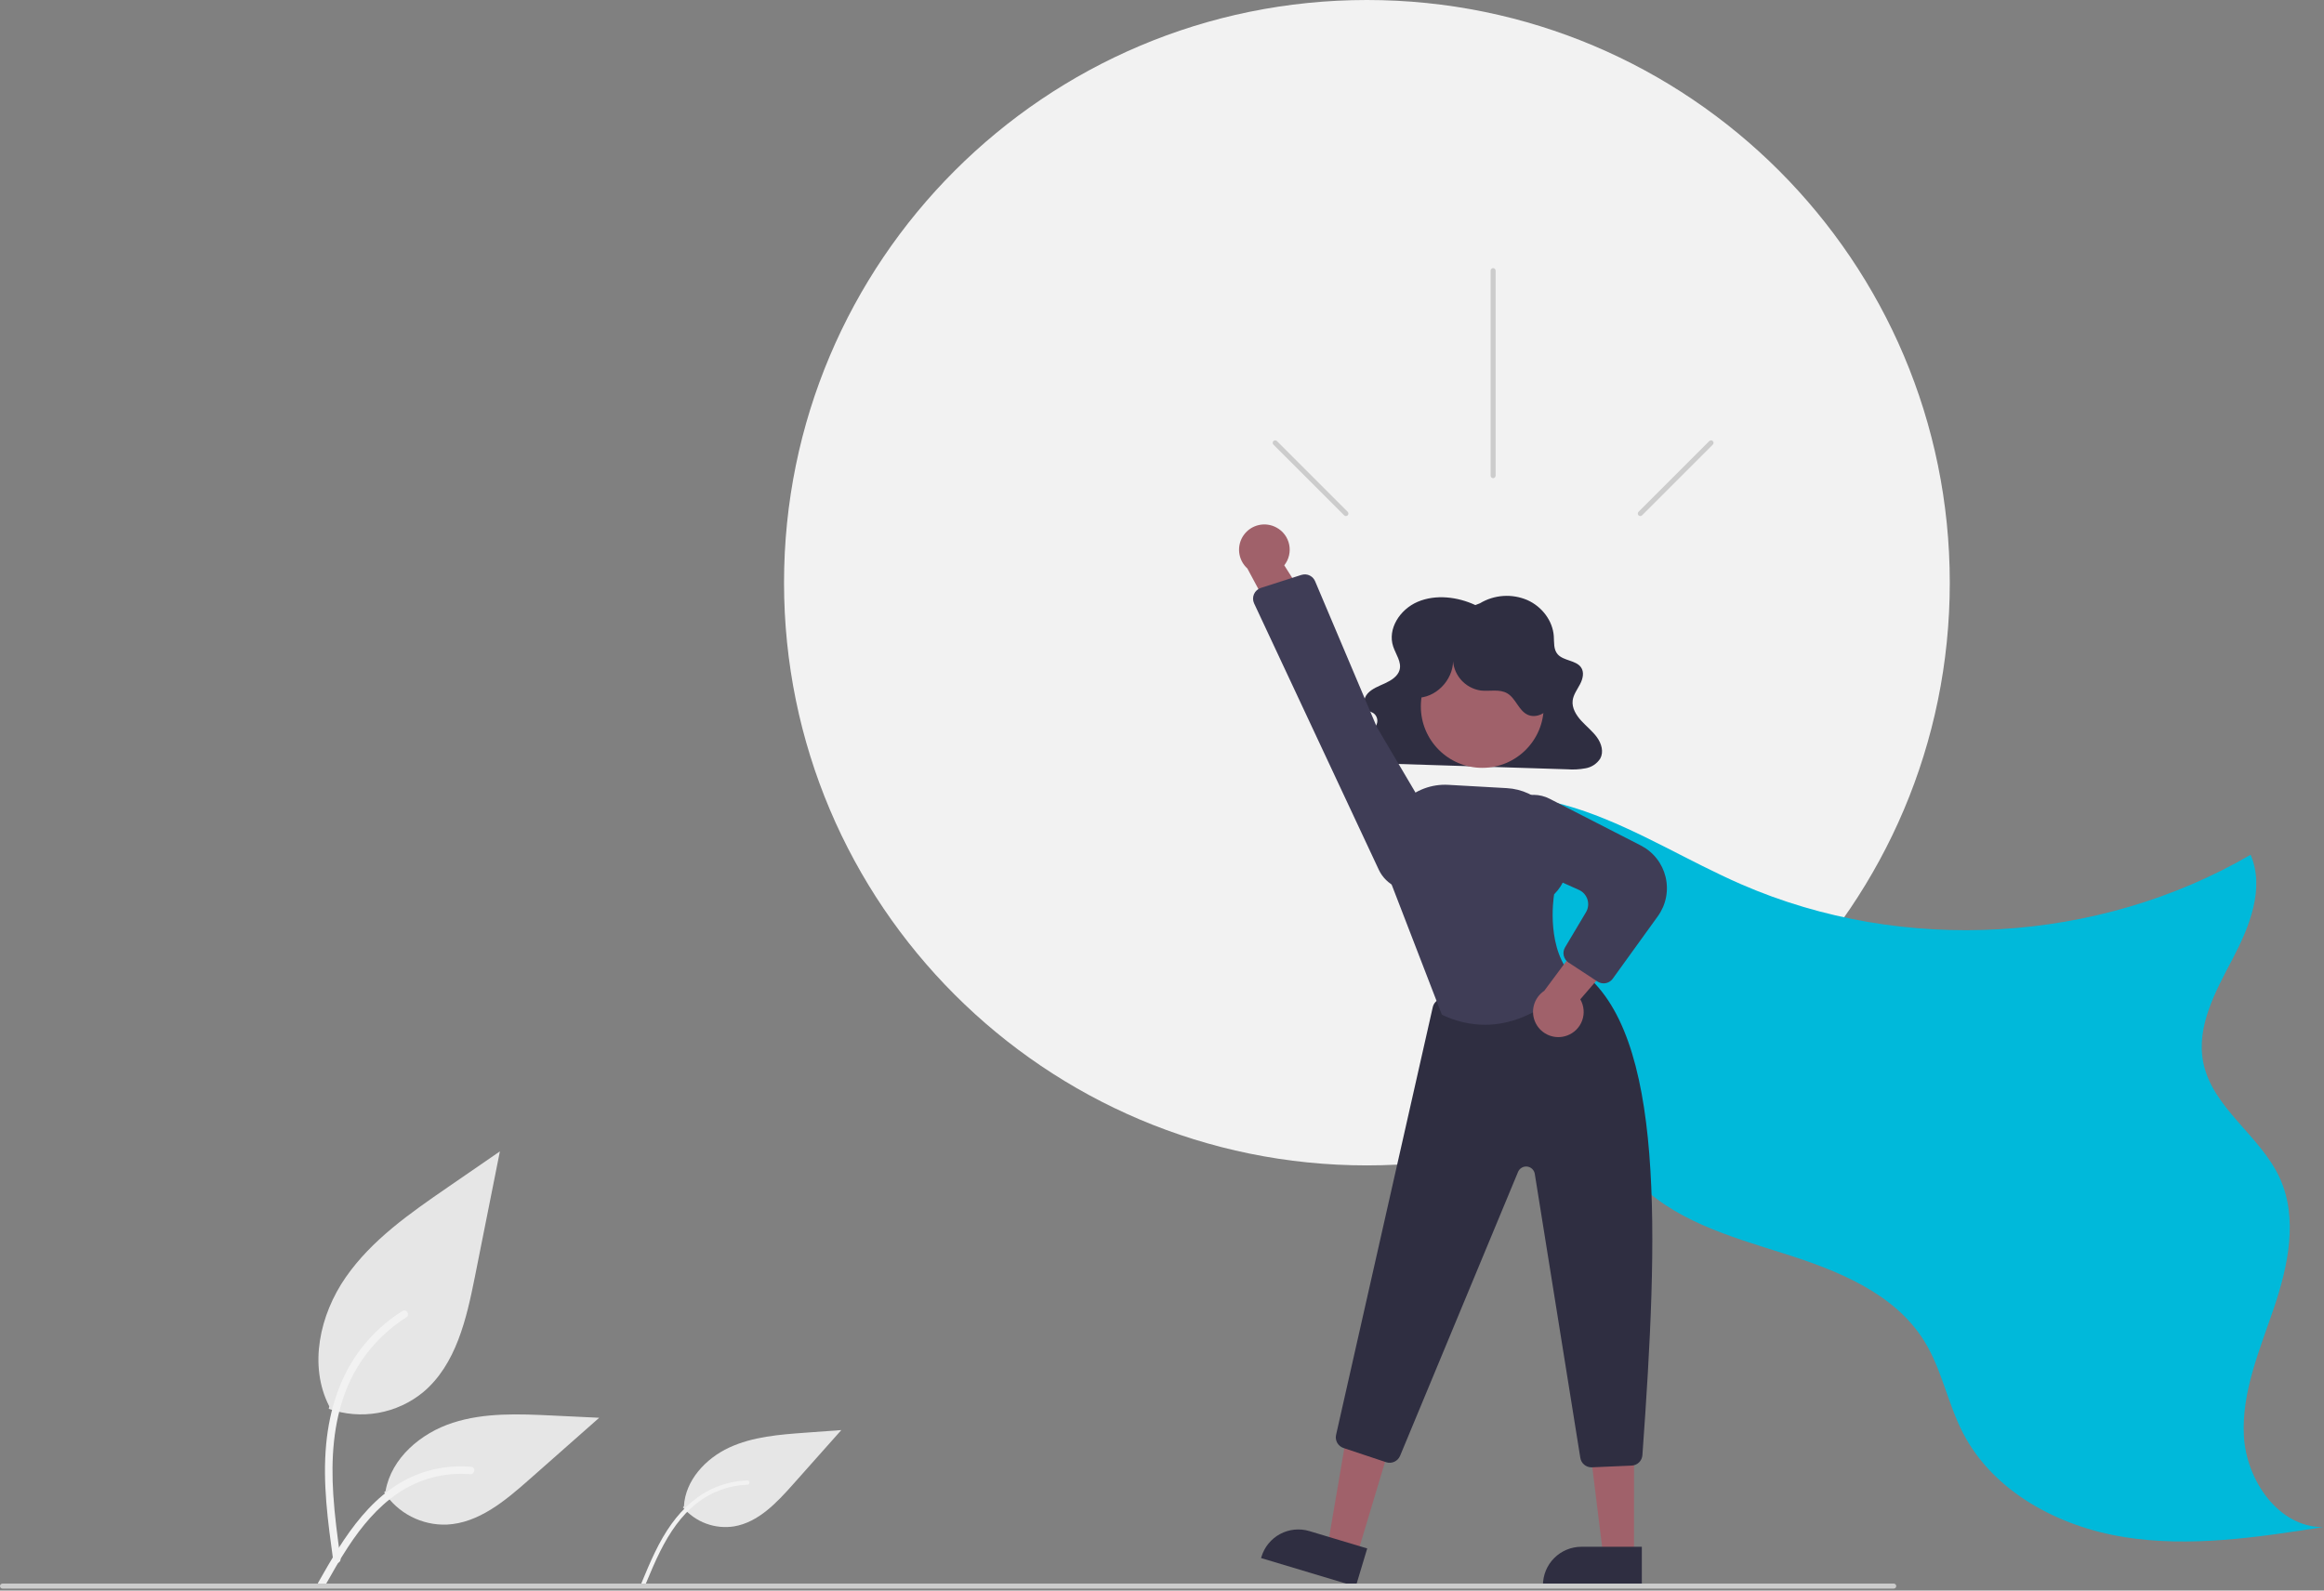 <svg width="929" height="636" viewBox="0 0 929 636" fill="none" xmlns="http://www.w3.org/2000/svg">
<rect x="0" y="0" width="929" height="636" fill="#808080" stroke="none"/>
<g clip-path="url(#clip0)">
<path d="M546.409 466C675.091 466 779.409 361.682 779.409 233C779.409 104.318 675.091 0 546.409 0C417.726 0 313.409 104.318 313.409 233C313.409 361.682 417.726 466 546.409 466Z" fill="#F2F2F2"/>
<path d="M131.411 563.346C137.74 565.57 144.535 566.128 151.142 564.964C157.749 563.8 163.945 560.954 169.132 556.701C182.344 545.612 186.487 527.342 189.857 510.426L199.827 460.39L178.955 474.762C163.945 485.097 148.597 495.763 138.205 510.733C127.812 525.703 123.276 546.138 131.626 562.336" fill="#E6E6E6"/>
<path d="M133.195 623.924C131.083 608.537 128.911 592.951 130.393 577.399C131.709 563.587 135.922 550.096 144.501 539.035C149.055 533.175 154.596 528.154 160.875 524.197C162.513 523.164 164.02 525.759 162.389 526.788C151.525 533.654 143.121 543.794 138.39 555.744C133.166 569.034 132.327 583.52 133.227 597.638C133.771 606.175 134.925 614.656 136.088 623.127C136.18 623.51 136.123 623.913 135.928 624.256C135.734 624.598 135.417 624.854 135.041 624.972C134.657 625.075 134.248 625.023 133.903 624.827C133.557 624.631 133.303 624.306 133.195 623.924Z" fill="#F2F2F2"/>
<path d="M272.996 602.731C275.467 605.649 278.647 607.882 282.231 609.214C285.815 610.546 289.681 610.933 293.458 610.337C303.151 608.693 310.454 600.905 316.987 593.559L336.312 571.831L321.907 572.881C311.548 573.636 300.927 574.456 291.502 578.821C282.077 583.185 273.957 591.925 273.393 602.296" fill="#E6E6E6"/>
<path d="M256.411 633.03C259.808 624.855 263.233 616.566 268.444 609.347C273.073 602.935 279.033 597.517 286.44 594.551C290.368 592.982 294.54 592.111 298.768 591.976C299.871 591.939 299.864 593.65 298.765 593.686C291.444 593.93 284.39 596.493 278.619 601.005C272.219 606.033 267.631 612.914 264.004 620.115C261.811 624.469 259.934 628.972 258.064 633.472C257.998 633.686 257.854 633.868 257.66 633.981C257.465 634.093 257.235 634.127 257.017 634.077C256.798 634.017 256.612 633.874 256.499 633.678C256.386 633.482 256.354 633.249 256.411 633.03H256.411Z" fill="#F2F2F2"/>
<path d="M153.542 596.696C156.257 600.821 159.988 604.178 164.376 606.443C168.764 608.708 173.662 609.804 178.597 609.627C191.28 609.025 201.854 600.173 211.372 591.769L239.526 566.912L220.893 566.02C207.493 565.379 193.748 564.781 180.985 568.913C168.223 573.045 156.452 582.99 154.119 596.2" fill="#E6E6E6"/>
<path d="M127.225 632.77C137.393 614.778 149.187 594.783 170.26 588.393C176.119 586.622 182.263 585.987 188.361 586.524C190.283 586.689 189.803 589.652 187.885 589.486C177.664 588.638 167.462 591.336 158.998 597.129C150.853 602.673 144.512 610.38 139.144 618.554C135.856 623.56 132.911 628.779 129.966 633.991C129.024 635.657 126.273 634.455 127.225 632.77Z" fill="#F2F2F2"/>
<path d="M566.333 325.681C586.55 314.57 611.712 316.8 633.494 324.397C655.277 331.994 675.016 344.44 696.17 353.646C760.81 381.776 838.718 377.24 899.657 341.798C905.42 355.204 899.237 370.538 892.445 383.454C885.654 396.369 877.913 410.368 880.709 424.69C884.287 443.017 903.502 454.005 911.288 470.978C918.679 487.089 914.712 506.01 909.042 522.805C903.372 539.6 896.014 556.52 896.977 574.22C897.941 591.92 910.8 610.636 928.526 610.65C902.257 614.732 875.47 618.816 849.217 614.633C822.964 610.45 796.848 596.565 784.659 572.94C778.566 561.132 776.217 547.554 769.22 536.258C757.302 517.017 734.429 507.969 712.848 501.15C691.267 494.331 668.172 487.762 652.977 470.988C638.499 455.006 633.913 432.742 626.243 412.587C613.324 378.848 590.886 349.587 561.654 328.357" fill="#00B9DA"/>
<path d="M589.758 241.944C582.661 238.643 573.947 237.561 566.726 240.628C559.504 243.696 554.581 251.56 556.916 258.519C557.975 261.675 560.386 264.778 559.447 267.964C558.724 270.417 556.201 272.037 553.724 273.188C551.247 274.339 548.537 275.308 546.746 277.25C544.954 279.192 544.581 282.535 546.819 284.041C547.556 284.537 548.478 284.772 549.193 285.295C549.802 285.79 550.242 286.463 550.45 287.22C550.659 287.977 550.626 288.78 550.357 289.518C549.761 291.001 548.776 292.297 547.506 293.268C544.965 295.459 541.608 297.967 542.397 301.077C542.689 301.908 543.178 302.657 543.822 303.258C544.466 303.86 545.245 304.298 546.094 304.535C547.857 305.043 549.686 305.285 551.521 305.251L626.487 307.613C628.962 307.799 631.45 307.66 633.889 307.199C635.074 306.983 636.202 306.525 637.202 305.853C638.202 305.181 639.053 304.31 639.701 303.294C641.137 300.637 640.195 297.364 638.422 294.882C636.649 292.401 634.14 290.444 632.066 288.165C629.993 285.887 628.297 283.043 628.662 280.098C628.955 277.74 630.51 275.703 631.626 273.561C632.742 271.419 633.39 268.743 631.945 266.772C629.908 263.996 625.018 264.247 622.702 261.659C620.954 259.707 621.291 256.896 621.118 254.378C620.7 248.321 616.506 242.602 610.537 239.945C607.502 238.643 604.2 238.08 600.905 238.304C597.61 238.529 594.415 239.534 591.584 241.236L589.758 241.944Z" fill="#2F2E41"/>
<path d="M542.385 622.099L530.644 618.571L538.663 571.604L555.992 576.811L542.385 622.099Z" fill="#A0616A"/>
<path d="M541.96 634.38L504.102 623.005L504.245 622.526C504.827 620.591 505.784 618.79 507.061 617.224C508.339 615.659 509.912 614.36 511.692 613.403C513.471 612.446 515.422 611.848 517.432 611.645C519.442 611.442 521.473 611.636 523.408 612.218L523.409 612.218L546.532 619.165L541.96 634.38Z" fill="#2F2E41"/>
<path d="M653.182 622.496L640.922 622.495L635.09 575.207L653.184 575.208L653.182 622.496Z" fill="#A0616A"/>
<path d="M656.308 634.38L616.778 634.378V633.878C616.778 631.858 617.176 629.857 617.949 627.99C618.722 626.124 619.856 624.427 621.284 622.999C622.713 621.57 624.409 620.436 626.276 619.663C628.143 618.89 630.144 618.492 632.164 618.492H632.165L656.309 618.493L656.308 634.38Z" fill="#2F2E41"/>
<path d="M636.163 586.73C635.094 586.729 634.059 586.348 633.245 585.653C632.431 584.959 631.891 583.998 631.722 582.942L613.519 469.387C613.398 468.635 613.035 467.943 612.486 467.415C611.936 466.888 611.229 466.554 610.473 466.465C609.716 466.376 608.951 466.536 608.294 466.921C607.636 467.306 607.123 467.895 606.83 468.598L559.669 582.134C559.23 583.182 558.411 584.026 557.377 584.498C556.343 584.969 555.17 585.034 554.09 584.678L537.056 578.999C535.995 578.649 535.103 577.916 534.555 576.943C534.006 575.97 533.84 574.827 534.09 573.739L572.739 402.717C572.928 401.893 573.344 401.139 573.94 400.539C574.536 399.94 575.288 399.519 576.111 399.325L627.943 387.293C628.58 387.149 629.241 387.142 629.88 387.275C630.52 387.408 631.124 387.677 631.651 388.063C665.781 412.862 662.898 493.884 656.537 581.861C656.457 582.962 655.976 583.996 655.184 584.765C654.393 585.535 653.346 585.987 652.242 586.035L636.361 586.726C636.295 586.728 636.229 586.73 636.163 586.73Z" fill="#2F2E41"/>
<path d="M592.531 307.032C606.096 307.032 617.093 296.035 617.093 282.471C617.093 268.906 606.096 257.91 592.531 257.91C578.967 257.91 567.97 268.906 567.97 282.471C567.97 296.035 578.967 307.032 592.531 307.032Z" fill="#A0616A"/>
<path d="M593.592 409.768C587.696 409.73 581.882 408.386 576.568 405.833L576.386 405.748L576.313 405.56L554.283 348.484L553.865 338.567C553.724 335.25 554.28 331.941 555.496 328.853C556.712 325.764 558.561 322.964 560.925 320.634C563.288 318.303 566.114 316.493 569.219 315.321C572.324 314.149 575.641 313.639 578.955 313.826L602.343 315.144C608.384 315.487 614.067 318.12 618.236 322.507C622.404 326.893 624.744 332.703 624.779 338.754C625.387 339.921 629.701 349.046 621.246 357.619C620.93 359.572 617.973 379.866 629.133 391.027L629.447 391.34L629.173 391.689C628.995 391.915 614.662 409.765 593.592 409.768Z" fill="#3F3D56"/>
<path d="M626.434 414.073C627.816 413.572 629.071 412.774 630.111 411.736C631.152 410.697 631.952 409.443 632.455 408.061C632.958 406.68 633.152 405.205 633.023 403.741C632.895 402.276 632.447 400.858 631.711 399.585L655.07 372.542L636.655 370.145L617.296 396.193C615.241 397.572 613.762 399.656 613.14 402.052C612.518 404.447 612.797 406.988 613.923 409.192C615.05 411.396 616.945 413.11 619.251 414.01C621.557 414.91 624.112 414.932 626.434 414.073Z" fill="#A0616A"/>
<path d="M641.038 393.2C640.161 393.2 639.302 392.943 638.569 392.46L627.017 384.883C626.045 384.249 625.357 383.263 625.096 382.132C624.836 381.002 625.022 379.814 625.618 378.819L633.981 364.767C634.434 364.007 634.72 363.159 634.822 362.28C634.924 361.402 634.839 360.511 634.572 359.668C634.305 358.824 633.863 358.047 633.275 357.386C632.686 356.726 631.965 356.197 631.157 355.835L607.13 345.063C604.174 343.721 601.762 341.416 600.289 338.525C598.815 335.633 598.367 332.327 599.017 329.148C599.467 327.004 600.404 324.992 601.758 323.27C603.111 321.547 604.844 320.16 606.821 319.216C608.798 318.272 610.966 317.798 613.156 317.828C615.346 317.859 617.5 318.395 619.45 319.394L655.902 338.073C658.361 339.333 660.519 341.109 662.227 343.281C663.936 345.452 665.155 347.968 665.802 350.654C666.448 353.341 666.506 356.135 665.972 358.846C665.438 361.557 664.324 364.121 662.707 366.362L644.687 391.331C644.271 391.91 643.723 392.382 643.088 392.707C642.454 393.032 641.751 393.201 641.038 393.2Z" fill="#3F3D56"/>
<path d="M567.405 278.979C575.161 278.356 581.601 270.607 580.795 262.868C580.704 266.058 581.789 269.17 583.843 271.612C585.897 274.055 588.777 275.657 591.936 276.114C595.494 276.506 599.394 275.429 602.491 277.224C605.921 279.212 607.019 284.04 610.592 285.757C614.045 287.416 618.43 285.153 620.135 281.724C621.841 278.294 621.423 274.173 620.292 270.514C618.68 265.294 615.745 260.581 611.771 256.832C607.798 253.083 602.922 250.427 597.618 249.121C592.314 247.814 586.762 247.903 581.502 249.378C576.242 250.853 571.454 253.665 567.603 257.538C564.341 260.819 561.752 265 561.332 269.607C560.912 274.213 563.049 279.212 567.186 281.282L567.405 278.979Z" fill="#2F2E41"/>
<path d="M510.264 210.944C511.558 211.642 512.684 212.615 513.561 213.794C514.439 214.974 515.047 216.331 515.343 217.771C515.639 219.211 515.615 220.699 515.274 222.129C514.933 223.559 514.283 224.896 513.369 226.048L532.528 256.213L513.961 255.894L498.614 227.298C496.781 225.635 495.622 223.356 495.357 220.896C495.092 218.435 495.739 215.962 497.175 213.946C498.611 211.931 500.737 210.511 503.149 209.958C505.562 209.405 508.093 209.756 510.264 210.944V210.944Z" fill="#A0616A"/>
<path d="M525.707 232.424L550.38 290.726L576.249 334.59C577.341 336.442 577.998 338.517 578.17 340.66C578.342 342.803 578.025 344.957 577.243 346.959C576.461 348.962 575.234 350.76 573.655 352.219C572.076 353.678 570.187 354.759 568.129 355.38C564.865 356.349 561.362 356.118 558.254 354.73C555.145 353.342 552.635 350.888 551.178 347.811L501.321 241.279C501.05 240.7 500.905 240.07 500.897 239.431C500.888 238.792 501.016 238.159 501.271 237.573C501.527 236.987 501.904 236.463 502.378 236.034C502.852 235.605 503.412 235.283 504.02 235.087L520.186 229.894C520.492 229.795 520.808 229.729 521.128 229.697C522.083 229.6 523.044 229.813 523.868 230.304C524.692 230.796 525.337 231.539 525.707 232.424Z" fill="#3F3D56"/>
<path d="M757 635.213H1C0.735 635.213 0.48 635.107 0.293 634.92C0.105 634.732 0 634.478 0 634.213C0 633.947 0.105 633.693 0.293 633.505C0.48 633.318 0.735 633.213 1 633.213H757C757.265 633.213 757.52 633.318 757.707 633.505C757.895 633.693 758 633.947 758 634.213C758 634.478 757.895 634.732 757.707 634.92C757.52 635.107 757.265 635.213 757 635.213Z" fill="#CCCCCC"/>
<path d="M597.858 108.213V190.213C597.858 190.478 597.753 190.732 597.565 190.92C597.378 191.107 597.124 191.213 596.858 191.213C596.593 191.213 596.339 191.107 596.151 190.92C595.964 190.732 595.858 190.478 595.858 190.213V108.213C595.858 107.947 595.964 107.693 596.151 107.506C596.339 107.318 596.593 107.213 596.858 107.213C597.124 107.213 597.378 107.318 597.565 107.506C597.753 107.693 597.858 107.947 597.858 108.213Z" fill="#CCCCCC"/>
<path d="M684.684 177.778L656.4 206.062C656.212 206.249 655.958 206.353 655.693 206.353C655.428 206.353 655.174 206.247 654.987 206.06C654.8 205.873 654.694 205.619 654.694 205.354C654.694 205.089 654.799 204.835 654.985 204.648L683.27 176.363C683.362 176.27 683.473 176.196 683.594 176.146C683.716 176.095 683.846 176.069 683.977 176.069C684.109 176.069 684.239 176.094 684.361 176.145C684.482 176.195 684.592 176.269 684.685 176.362C684.778 176.455 684.852 176.565 684.902 176.687C684.953 176.808 684.979 176.938 684.978 177.07C684.978 177.201 684.952 177.332 684.902 177.453C684.851 177.574 684.777 177.685 684.684 177.778Z" fill="#CCCCCC"/>
<path d="M509.033 177.778L537.317 206.062C537.505 206.249 537.759 206.355 538.024 206.355C538.289 206.355 538.544 206.249 538.731 206.062C538.919 205.874 539.024 205.62 539.024 205.355C539.024 205.089 538.919 204.835 538.731 204.648L510.447 176.363C510.354 176.27 510.244 176.196 510.123 176.146C510.001 176.095 509.871 176.069 509.739 176.069C509.608 176.069 509.478 176.094 509.356 176.145C509.235 176.195 509.124 176.269 509.031 176.362C508.938 176.455 508.864 176.565 508.814 176.687C508.764 176.808 508.738 176.938 508.738 177.07C508.738 177.201 508.765 177.332 508.815 177.453C508.866 177.574 508.94 177.685 509.033 177.778Z" fill="#CCCCCC"/>
</g>
<defs>
<clipPath id="clip0">
<rect width="928.526" height="635.213" fill="white"/>
</clipPath>
</defs>
</svg>
